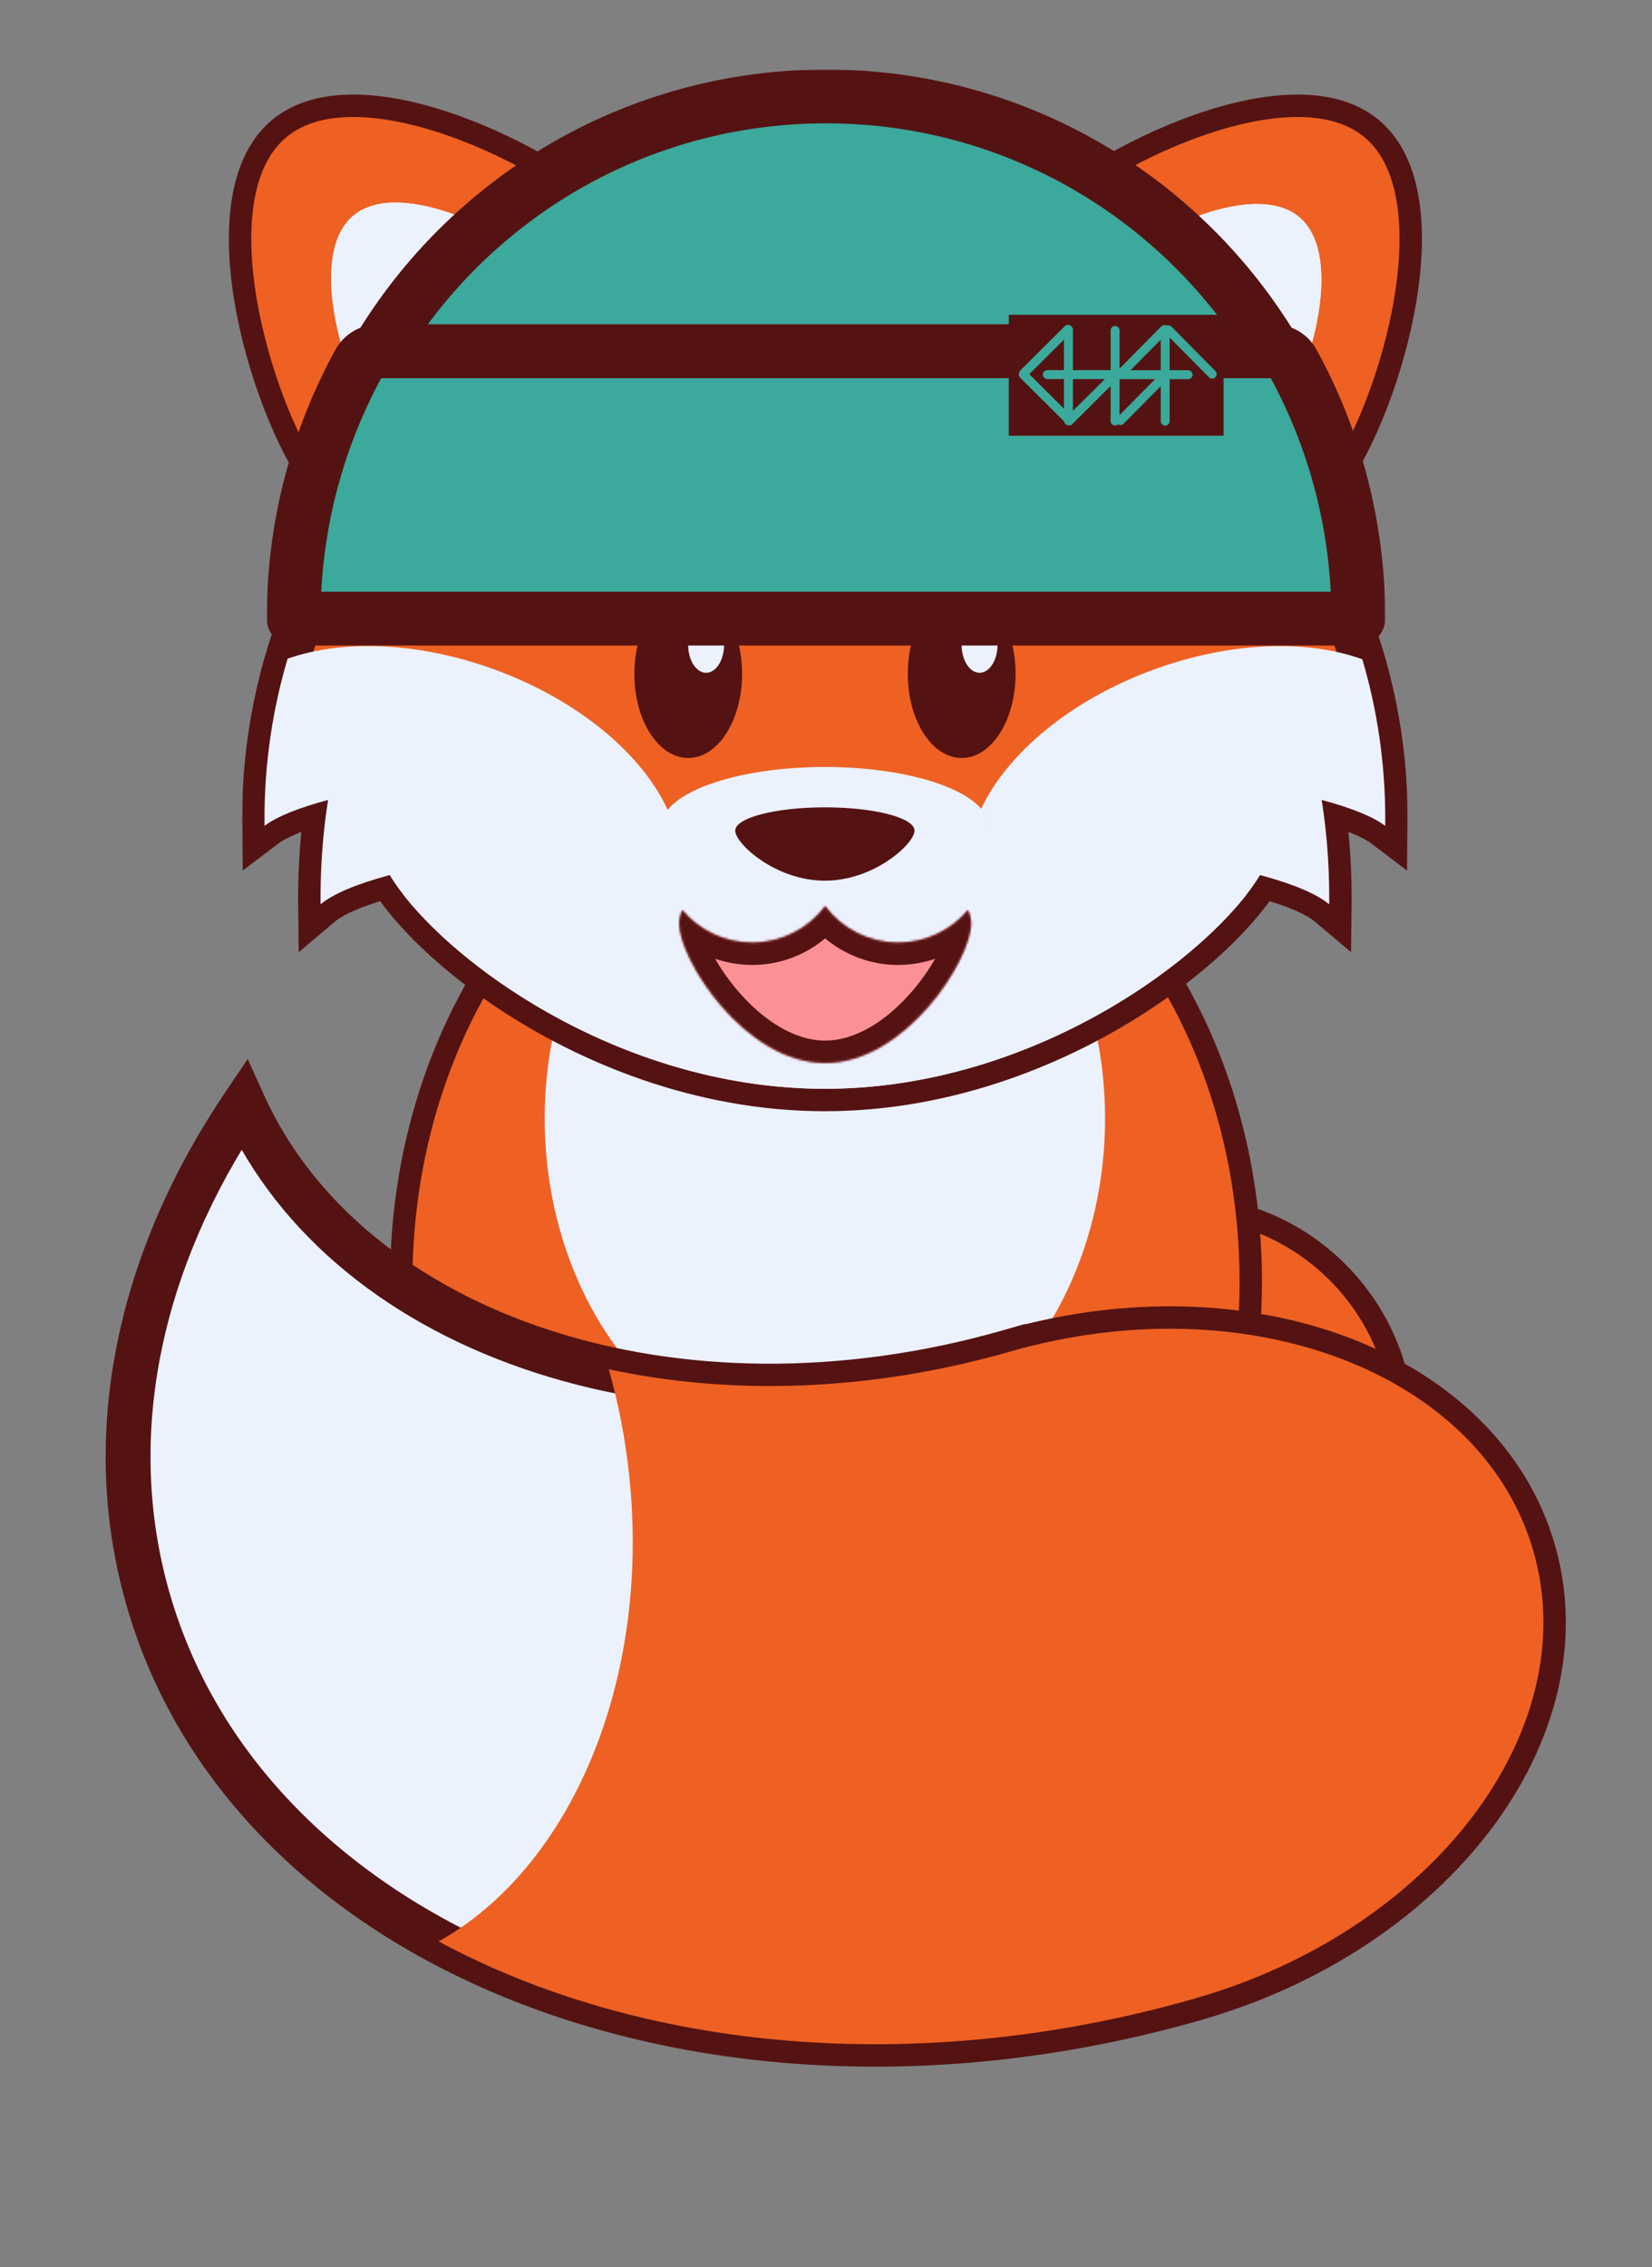 <svg width="737" height="1011" viewBox="0 0 737 1011" fill="none" xmlns="http://www.w3.org/2000/svg">
<rect x="0" y="0" width="737" height="1011" fill="#808080" stroke="none"/>
<circle cx="526" cy="638" r="100" fill="#EE6123" stroke="#541312" stroke-width="10"/>
<path d="M368.5 802C474.049 802 558 697.817 558 571.5C558 445.183 474.049 341 368.5 341C262.951 341 179 445.183 179 571.5C179 697.817 262.951 802 368.5 802Z" fill="#EE6123" stroke="#541312" stroke-width="10"/>
<ellipse cx="368" cy="498.778" rx="125" ry="152.778" fill="#ECF1FE"/>
<mask id="path-4-outside-1_14_3363" maskUnits="userSpaceOnUse" x="-5.196" y="333.359" width="743.031" height="680.639" fill="black">
<rect fill="white" x="-5.196" y="333.359" width="743.031" height="680.639"/>
<path fill-rule="evenodd" clip-rule="evenodd" d="M450.522 602.71L450.521 602.709L450.519 602.71C302.09 645.271 155.736 596.217 108.778 492.654C62.535 561.129 44.838 639.112 66.016 712.966C111.664 872.159 320.652 951.912 532.9 891.189C533.005 891.159 533.11 891.129 533.215 891.099C639.393 860.653 706.955 771.413 684.12 691.777C661.285 612.141 556.699 572.265 450.522 602.71Z"/>
</mask>
<path fill-rule="evenodd" clip-rule="evenodd" d="M450.522 602.71L450.521 602.709L450.519 602.71C302.09 645.271 155.736 596.217 108.778 492.654C62.535 561.129 44.838 639.112 66.016 712.966C111.664 872.159 320.652 951.912 532.9 891.189C533.005 891.159 533.11 891.129 533.215 891.099C639.393 860.653 706.955 771.413 684.12 691.777C661.285 612.141 556.699 572.265 450.522 602.71Z" fill="#ECF1FE"/>
<path d="M450.521 602.709L447.765 593.097L457.378 590.34L460.134 599.953L450.521 602.709ZM450.522 602.71L453.278 612.323L443.665 615.079L440.909 605.467L450.522 602.71ZM108.778 492.654L100.491 487.058L110.501 472.237L117.886 488.525L108.778 492.654ZM532.9 891.189L530.149 881.574L530.155 881.573L532.9 891.189ZM460.134 599.953L460.134 599.954L440.909 605.467L440.909 605.466L460.134 599.953ZM447.763 593.097L447.765 593.097L453.278 612.322L453.276 612.322L447.763 593.097ZM117.886 488.525C161.999 585.814 301.975 634.901 447.763 593.097L453.276 612.322C302.206 655.641 149.472 606.62 99.671 496.784L117.886 488.525ZM56.403 715.722C34.246 638.45 52.959 557.441 100.491 487.058L117.066 498.251C72.11 564.817 55.431 639.774 75.628 710.209L56.403 715.722ZM535.651 900.803C427.648 931.702 320.109 926.978 233.417 893.889C146.721 860.798 80.288 799.021 56.403 715.722L75.628 710.209C97.391 786.104 158.277 843.801 240.549 875.204C322.825 906.608 425.904 911.399 530.149 881.574L535.651 900.803ZM530.155 881.573C530.256 881.544 530.357 881.515 530.458 881.486L535.971 900.711C535.862 900.742 535.754 900.773 535.645 900.805L530.155 881.573ZM530.458 881.486C581.668 866.802 623.193 838.033 649.074 803.848C674.954 769.666 684.863 730.648 674.507 694.534L693.732 689.021C706.212 732.543 693.758 777.962 665.02 815.92C636.285 853.875 590.939 884.949 535.971 900.711L530.458 881.486ZM674.507 694.534C664.152 658.419 635.072 630.581 595.011 615.307C554.947 600.031 504.488 597.639 453.278 612.323L447.765 593.098C502.733 577.336 557.655 579.659 602.137 596.619C646.622 613.581 681.253 645.499 693.732 689.021L674.507 694.534Z" fill="#541312" mask="url(#path-4-outside-1_14_3363)"/>
<path fill-rule="evenodd" clip-rule="evenodd" d="M195.67 865.685C254.176 833.115 290.422 750.33 280.721 658.031C278.988 641.537 275.882 625.646 271.585 610.556C326.036 622.305 388.094 620.61 450.519 602.71L450.521 602.709L450.521 602.71C556.699 572.265 661.284 612.141 684.119 691.777C706.955 771.413 639.392 860.653 533.214 891.099L532.899 891.189C408.675 926.729 285.567 914.149 195.67 865.685Z" fill="#EE6123"/>
<path d="M279.554 103.295C303.252 131.537 291.821 180.143 254.023 211.859C216.225 243.576 166.373 246.392 142.675 218.151C118.977 189.909 86.641 89.144 124.44 57.428C162.238 25.711 255.857 75.053 279.554 103.295Z" fill="#EE6123"/>
<path d="M279.554 103.295C303.252 131.537 291.821 180.143 254.023 211.859C216.225 243.576 166.373 246.392 142.675 218.151C118.977 189.909 86.641 89.144 124.44 57.428C162.238 25.711 255.857 75.053 279.554 103.295Z" fill="#EE6123"/>
<path d="M279.554 103.295C303.252 131.537 291.821 180.143 254.023 211.859C216.225 243.576 166.373 246.392 142.675 218.151C118.977 189.909 86.641 89.144 124.44 57.428C162.238 25.711 255.857 75.053 279.554 103.295Z" stroke="#541312" stroke-width="10"/>
<path d="M245.872 122.277C259.357 138.347 252.852 166.007 231.343 184.055C209.834 202.103 181.466 203.706 167.981 187.635C154.495 171.564 136.095 114.224 157.604 96.176C179.113 78.127 232.387 106.206 245.872 122.277Z" fill="#ECF1FE"/>
<path d="M245.872 122.277C259.357 138.347 252.852 166.007 231.343 184.055C209.834 202.103 181.466 203.706 167.981 187.635C154.495 171.564 136.095 114.224 157.604 96.176C179.113 78.127 232.387 106.206 245.872 122.277Z" fill="#ECF1FE"/>
<path d="M593.787 218.151C570.09 246.392 520.238 243.576 482.439 211.859C444.641 180.143 433.21 131.537 456.908 103.295C480.606 75.053 574.224 25.711 612.023 57.428C649.821 89.144 617.485 189.909 593.787 218.151Z" fill="#EE6123"/>
<path d="M593.787 218.151C570.09 246.392 520.238 243.576 482.439 211.859C444.641 180.143 433.21 131.537 456.908 103.295C480.606 75.053 574.224 25.711 612.023 57.428C649.821 89.144 617.485 189.909 593.787 218.151Z" fill="#EE6123"/>
<path d="M593.787 218.151C570.09 246.392 520.238 243.576 482.439 211.859C444.641 180.143 433.21 131.537 456.908 103.295C480.606 75.053 574.224 25.711 612.023 57.428C649.821 89.144 617.485 189.909 593.787 218.151Z" stroke="#541312" stroke-width="10"/>
<path d="M569.246 188.276C555.761 204.347 527.392 202.744 505.883 184.696C484.374 166.647 477.869 138.988 491.354 122.917C504.839 106.846 558.113 78.768 579.622 96.816C601.132 114.865 582.731 172.205 569.246 188.276Z" fill="#ECF1FE"/>
<path d="M569.246 188.276C555.761 204.347 527.392 202.744 505.883 184.696C484.374 166.647 477.869 138.988 491.354 122.917C504.839 106.846 558.113 78.768 579.622 96.816C601.132 114.865 582.731 172.205 569.246 188.276Z" fill="#ECF1FE"/>
<path d="M368 490.5C424.451 490.5 475.405 469.366 512.207 444.671C530.618 432.318 545.619 418.987 556.078 406.793C561.305 400.699 565.469 394.806 568.352 389.383C571.188 384.047 573 378.764 573 374C573 364.057 565.342 355.917 554.901 349.5C544.18 342.909 528.997 337.154 510.68 332.391C473.969 322.847 423.526 317 368 317C312.474 317 262.031 322.847 225.32 332.391C207.003 337.154 191.82 342.909 181.099 349.5C170.658 355.917 163 364.057 163 374C163 378.764 164.812 384.047 167.648 389.383C170.531 394.806 174.695 400.699 179.922 406.793C190.381 418.987 205.382 432.318 223.793 444.671C260.595 469.366 311.549 490.5 368 490.5Z" fill="#ECF1FE" stroke="#541312" stroke-width="10"/>
<mask id="path-14-outside-2_14_3363" maskUnits="userSpaceOnUse" x="108" y="105" width="520" height="320" fill="black">
<rect fill="white" x="108" y="105" width="520" height="320"/>
<path fill-rule="evenodd" clip-rule="evenodd" d="M617.979 368.261C617.993 367.175 618 366.089 618 365C618 226.929 506.071 115 368 115C229.929 115 118 226.929 118 365C118 366.089 118.007 367.175 118.021 368.261C123.453 364.134 133.144 360.243 146.363 356.7C144.152 370.764 143 385.233 143 400C143 401.089 143.006 402.175 143.019 403.261C164.145 385.429 256.844 372 368 372C479.156 372 571.855 385.429 592.981 403.261C592.994 402.175 593 401.089 593 400C593 385.233 591.848 370.764 589.637 356.7C602.856 360.243 612.547 364.134 617.979 368.261Z"/>
</mask>
<path fill-rule="evenodd" clip-rule="evenodd" d="M617.979 368.261C617.993 367.175 618 366.089 618 365C618 226.929 506.071 115 368 115C229.929 115 118 226.929 118 365C118 366.089 118.007 367.175 118.021 368.261C123.453 364.134 133.144 360.243 146.363 356.7C144.152 370.764 143 385.233 143 400C143 401.089 143.006 402.175 143.019 403.261C164.145 385.429 256.844 372 368 372C479.156 372 571.855 385.429 592.981 403.261C592.994 402.175 593 401.089 593 400C593 385.233 591.848 370.764 589.637 356.7C602.856 360.243 612.547 364.134 617.979 368.261Z" fill="#EE6123"/>
<path d="M617.979 368.261L611.93 376.224L627.725 388.222L627.978 368.389L617.979 368.261ZM118.021 368.261L108.022 368.388L108.275 388.222L124.07 376.224L118.021 368.261ZM146.363 356.7L156.241 358.253L158.629 343.059L143.774 347.041L146.363 356.7ZM143.019 403.261L133.019 403.376L133.263 424.581L149.469 410.902L143.019 403.261ZM592.981 403.261L586.531 410.902L602.737 424.581L602.981 403.376L592.981 403.261ZM589.637 356.7L592.226 347.041L577.371 343.059L579.759 358.253L589.637 356.7ZM608 365C608 366.046 607.993 367.09 607.98 368.133L627.978 368.389C627.993 367.26 628 366.131 628 365H608ZM368 125C500.548 125 608 232.452 608 365H628C628 221.406 511.594 105 368 105V125ZM128 365C128 232.452 235.452 125 368 125V105C224.406 105 108 221.406 108 365H128ZM128.02 368.133C128.007 367.09 128 366.046 128 365H108C108 366.131 108.007 367.261 108.022 368.388L128.02 368.133ZM143.774 347.041C130.382 350.631 119.057 354.915 111.972 360.298L124.07 376.224C127.849 373.353 135.906 369.856 148.952 366.359L143.774 347.041ZM153 400C153 385.753 154.112 371.804 156.241 358.253L136.484 355.148C134.193 369.725 133 384.712 133 400H153ZM153.018 403.146C153.006 402.099 153 401.05 153 400H133C133 401.127 133.006 402.252 133.019 403.376L153.018 403.146ZM368 362C312.063 362 260.622 365.376 220.355 371.041C200.237 373.871 182.722 377.298 168.747 381.227C155.176 385.042 143.606 389.679 136.569 395.619L149.469 410.902C152.994 407.927 160.934 404.198 174.16 400.48C186.981 396.876 203.549 393.602 223.141 390.846C262.295 385.338 312.781 382 368 382V362ZM599.431 395.619C592.394 389.679 580.824 385.042 567.253 381.227C553.278 377.298 535.763 373.871 515.645 371.041C475.378 365.376 423.937 362 368 362V382C423.219 382 473.705 385.338 512.859 390.846C532.451 393.602 549.019 396.876 561.84 400.48C575.066 404.198 583.006 407.927 586.531 410.902L599.431 395.619ZM583 400C583 401.05 582.994 402.099 582.982 403.146L602.981 403.376C602.994 402.252 603 401.127 603 400H583ZM579.759 358.253C581.888 371.804 583 385.753 583 400H603C603 384.712 601.807 369.725 599.516 355.148L579.759 358.253ZM624.028 360.298C616.943 354.915 605.618 350.631 592.226 347.041L587.048 366.359C600.094 369.856 608.151 373.353 611.93 376.224L624.028 360.298Z" fill="#541312" mask="url(#path-14-outside-2_14_3363)"/>
<path fill-rule="evenodd" clip-rule="evenodd" d="M220.493 298.494C258.072 312.172 286.51 336.343 297.867 361.121C306.671 350.076 334.737 342 368 342C408.317 342 441 353.864 441 368.5C441 365.765 439.859 363.127 437.74 360.645C449.246 336.038 477.557 312.094 514.889 298.506C549.227 286.008 583.349 285.127 607.768 293.979C614.427 316.492 618 340.329 618 365C618 366.088 617.993 367.175 617.979 368.26C612.547 364.134 602.856 360.243 589.638 356.7C591.848 370.764 593 385.233 593 400C593 401.088 592.994 402.175 592.981 403.26C587.388 398.54 576.779 394.127 562.139 390.191C540.548 425.781 461.818 485.5 368 485.5C274.182 485.5 195.452 425.781 173.861 390.191C159.221 394.128 148.612 398.54 143.019 403.261C143.006 402.175 143 401.088 143 400C143 385.233 144.152 370.764 146.363 356.7C133.144 360.243 123.453 364.134 118.021 368.261C118.007 367.175 118 366.088 118 365C118 340.233 121.601 316.308 128.309 293.719C152.679 285.133 186.48 286.114 220.493 298.494Z" fill="#ECF1FE"/>
<path d="M408 370.4C408 376.144 390.091 392.7 368 392.7C345.909 392.7 328 376.144 328 370.4C328 364.656 345.909 360 368 360C390.091 360 408 364.656 408 370.4Z" fill="#541312"/>
<ellipse cx="307.038" cy="300.5" rx="24.038" ry="37.5" fill="#541312"/>
<ellipse cx="315.013" cy="287.5" rx="8.013" ry="12.5" fill="#ECF1FE"/>
<ellipse cx="429.038" cy="300.5" rx="24.038" ry="37.5" fill="#541312"/>
<ellipse cx="437.013" cy="287.5" rx="8.013" ry="12.5" fill="#ECF1FE"/>
<path d="M276 227L291.453 221.961C301.35 218.734 312.008 218.677 321.939 221.797L338.5 227" stroke="#541312" stroke-width="10"/>
<path d="M398 227L413.453 221.961C423.35 218.734 434.008 218.677 443.939 221.797L460.5 227" stroke="#541312" stroke-width="10"/>
<mask id="path-24-inside-3_14_3363" fill="white">
<path fill-rule="evenodd" clip-rule="evenodd" d="M431.823 405.784C424.357 414.647 413.176 420.278 400.681 420.278C387.367 420.278 375.546 413.885 368.12 404.002C360.695 413.885 348.874 420.278 335.56 420.278C323.064 420.278 311.884 414.647 304.418 405.783C303.489 407.733 303 409.756 303 411.829C303 427.843 332.155 474.002 368.12 474.002C404.085 474.002 433.24 427.843 433.24 411.829C433.24 409.756 432.751 407.734 431.823 405.784Z"/>
</mask>
<path fill-rule="evenodd" clip-rule="evenodd" d="M431.823 405.784C424.357 414.647 413.176 420.278 400.681 420.278C387.367 420.278 375.546 413.885 368.12 404.002C360.695 413.885 348.874 420.278 335.56 420.278C323.064 420.278 311.884 414.647 304.418 405.783C303.489 407.733 303 409.756 303 411.829C303 427.843 332.155 474.002 368.12 474.002C404.085 474.002 433.24 427.843 433.24 411.829C433.24 409.756 432.751 407.734 431.823 405.784Z" fill="#FB9197"/>
<path d="M431.823 405.784L440.851 401.484L434.175 387.469L424.174 399.341L431.823 405.784ZM368.12 404.002L376.115 397.995L368.12 387.354L360.125 397.995L368.12 404.002ZM304.418 405.783L312.066 399.341L302.066 387.469L295.39 401.482L304.418 405.783ZM424.174 399.341C418.527 406.045 410.103 410.278 400.681 410.278V430.278C416.249 430.278 430.186 423.249 439.471 412.226L424.174 399.341ZM400.681 410.278C390.644 410.278 381.733 405.473 376.115 397.995L360.125 410.009C369.359 422.298 384.089 430.278 400.681 430.278V410.278ZM360.125 397.995C354.507 405.473 345.597 410.278 335.56 410.278V430.278C352.152 430.278 366.882 422.298 376.115 410.009L360.125 397.995ZM335.56 410.278C326.138 410.278 317.713 406.045 312.066 399.341L296.769 412.226C306.054 423.248 319.991 430.278 335.56 430.278V410.278ZM295.39 401.482C293.879 404.653 293 408.138 293 411.829H313C313 411.374 313.098 410.814 313.446 410.084L295.39 401.482ZM293 411.829C293 418.192 295.668 425.773 299.176 432.778C302.854 440.12 308.094 448.091 314.53 455.485C327.102 469.932 345.899 484.002 368.12 484.002V464.002C354.377 464.002 340.613 454.992 329.617 442.356C324.268 436.209 319.972 429.638 317.059 423.821C313.976 417.667 313 413.473 313 411.829H293ZM368.12 484.002C390.341 484.002 409.138 469.932 421.71 455.485C428.146 448.091 433.386 440.12 437.064 432.778C440.572 425.773 443.24 418.192 443.24 411.829H423.24C423.24 413.473 422.263 417.667 419.181 423.821C416.268 429.638 411.972 436.209 406.623 442.356C395.627 454.992 381.863 464.002 368.12 464.002V484.002ZM443.24 411.829C443.24 408.138 442.361 404.654 440.851 401.484L422.794 410.084C423.142 410.814 423.24 411.374 423.24 411.829H443.24Z" fill="#541312" mask="url(#path-24-inside-3_14_3363)"/>
<mask id="path-26-outside-4_14_3363" maskUnits="userSpaceOnUse" x="146.449" y="31" width="444" height="138" fill="black">
<rect fill="white" x="146.449" y="31" width="444" height="138"/>
<path fill-rule="evenodd" clip-rule="evenodd" d="M568.551 156.628H168.449C209.091 88.574 283.473 43 368.5 43C453.526 43 527.908 88.574 568.551 156.628Z"/>
</mask>
<path fill-rule="evenodd" clip-rule="evenodd" d="M568.551 156.628H168.449C209.091 88.574 283.473 43 368.5 43C453.526 43 527.908 88.574 568.551 156.628Z" fill="#3BA99C"/>
<path d="M168.449 156.628L158.147 150.475L147.306 168.628H168.449V156.628ZM568.551 156.628V168.628H589.694L578.853 150.475L568.551 156.628ZM168.449 168.628H568.551V144.628H168.449V168.628ZM178.752 162.78C217.318 98.203 287.87 55 368.5 55V31C279.077 31 200.865 78.946 158.147 150.475L178.752 162.78ZM368.5 55C449.13 55 519.682 98.203 558.248 162.78L578.853 150.475C536.135 78.946 457.923 31 368.5 31V55Z" fill="#541312" mask="url(#path-26-outside-4_14_3363)"/>
<mask id="path-28-outside-5_14_3363" maskUnits="userSpaceOnUse" x="119" y="144.627" width="499" height="144" fill="black">
<rect fill="white" x="119" y="144.627" width="499" height="144"/>
<path fill-rule="evenodd" clip-rule="evenodd" d="M168.796 156.627C165.235 156.627 161.928 158.513 160.212 161.635C141.591 195.522 131 234.446 131 275.843C131 275.843 131 275.843 131 275.843H606C606 275.843 606 275.843 606 275.843C606 234.446 595.409 195.522 576.788 161.635C575.072 158.513 571.765 156.627 568.204 156.627H168.796Z"/>
</mask>
<path fill-rule="evenodd" clip-rule="evenodd" d="M168.796 156.627C165.235 156.627 161.928 158.513 160.212 161.635C141.591 195.522 131 234.446 131 275.843C131 275.843 131 275.843 131 275.843H606C606 275.843 606 275.843 606 275.843C606 234.446 595.409 195.522 576.788 161.635C575.072 158.513 571.765 156.627 568.204 156.627H168.796Z" fill="#3BA99C"/>
<path d="M576.788 161.635L566.271 167.413L576.788 161.635ZM149.696 155.856C130.126 191.469 119 232.375 119 275.843H143C143 236.517 153.057 199.575 170.729 167.413L149.696 155.856ZM131 287.843H606V263.843H131V287.843ZM618 275.843C618 232.375 606.874 191.469 587.304 155.856L566.271 167.413C583.943 199.575 594 236.517 594 275.843H618ZM568.204 144.627H168.796V168.627H568.204V144.627ZM606 287.843C612.906 287.843 618 282.189 618 275.843H594C594 269.498 599.094 263.843 606 263.843V287.843ZM119 275.843C119 282.471 124.373 287.843 131 287.843V263.843C137.628 263.843 143 269.216 143 275.843H119ZM587.304 155.856C583.403 148.755 575.978 144.627 568.204 144.627V168.627C567.552 168.627 566.742 168.271 566.271 167.413L587.304 155.856ZM170.729 167.413C170.258 168.271 169.448 168.627 168.796 168.627V144.627C161.022 144.627 153.597 148.755 149.696 155.856L170.729 167.413Z" fill="#541312" mask="url(#path-28-outside-5_14_3363)"/>
<rect x="453.049" y="143.382" width="89.827" height="47.914" fill="#541312" stroke="#541312" stroke-width="6"/>
<path fill-rule="evenodd" clip-rule="evenodd" d="M477.153 146.848C477.153 146.849 477.153 146.85 477.154 146.85H477.156C477.157 146.85 477.157 146.85 477.157 146.851V165.536C477.157 166.088 477.605 166.536 478.157 166.536H495.963C496.515 166.536 496.963 166.088 496.963 165.536V147.349C496.963 147.073 497.187 146.849 497.463 146.849C497.739 146.849 497.963 147.073 497.963 147.349V166.536C497.963 166.536 497.963 166.536 497.963 166.536C497.963 166.536 497.964 166.536 497.964 166.537V167.536L497.964 167.536L497.964 167.536L497.964 167.536L497.964 167.536L497.964 167.536L497.963 167.537C497.963 167.537 497.963 167.537 497.963 167.537C497.963 167.537 497.963 167.537 497.963 167.538V187.722C497.963 187.998 497.739 188.222 497.463 188.222C497.187 188.222 496.963 187.998 496.963 187.722V170.936C496.963 170.046 495.888 169.599 495.258 170.227L477.158 188.222C477.158 188.222 477.157 188.222 477.157 188.222C477.157 188.222 477.156 188.222 477.156 188.223C477.156 188.223 477.156 188.223 477.156 188.223L477.156 188.223C477.155 188.224 477.153 188.224 477.152 188.223C477.152 188.223 477.151 188.222 477.151 188.222H476.856C476.47 188.222 476.157 187.91 476.157 187.524C476.157 187.338 476.083 187.16 475.952 187.029L456.35 167.536C455.959 167.147 455.959 166.515 456.35 166.126L476.092 146.493C476.287 146.299 476.602 146.299 476.797 146.493L477.153 146.847C477.154 146.847 477.154 146.848 477.153 146.848ZM476.157 183.419C476.157 184.308 475.083 184.755 474.452 184.128L457.772 167.54C457.379 167.149 457.379 166.513 457.772 166.122L474.452 149.534C475.083 148.907 476.157 149.354 476.157 150.243V165.536C476.157 166.088 475.71 166.536 475.157 166.536H467.254C466.978 166.536 466.754 166.76 466.754 167.036C466.754 167.312 466.978 167.536 467.254 167.536H475.157C475.71 167.536 476.157 167.984 476.157 168.536V183.419ZM494.826 169.245C495.459 168.616 495.013 167.536 494.121 167.536H478.157C477.605 167.536 477.157 167.984 477.157 168.536V184.408C477.157 185.297 478.232 185.744 478.862 185.117L494.826 169.245ZM540.423 167.183C540.619 167.381 540.939 167.381 541.134 167.183C541.327 166.988 541.327 166.674 541.134 166.48L521.721 146.854C521.334 146.462 520.701 146.462 520.314 146.854C520.314 146.853 520.314 146.853 520.314 146.853H520.3C520.297 146.853 520.293 146.852 520.29 146.849L520.089 146.646C519.815 146.369 519.368 146.369 519.094 146.646L499.624 166.329C499.349 166.607 499.349 167.055 499.624 167.334L499.824 167.535C499.828 167.54 499.83 167.546 499.83 167.552C499.83 167.566 499.841 167.576 499.855 167.576H516.493C517.381 167.576 517.828 168.648 517.204 169.28L499.475 187.202C499.282 187.397 499.282 187.711 499.475 187.906C499.671 188.103 499.99 188.103 500.186 187.906L517.603 170.297C518.232 169.662 519.314 170.107 519.314 171.001V187.798C519.314 188.075 519.538 188.298 519.814 188.298C520.09 188.298 520.314 188.075 520.314 187.798V168.576C520.314 168.024 520.762 167.576 521.314 167.576H530.061C530.337 167.576 530.561 167.352 530.561 167.076C530.561 166.8 530.337 166.576 530.061 166.576H521.314C520.762 166.576 520.314 166.129 520.314 165.576V146.854L540.423 167.183ZM519.314 150.278C519.314 149.385 518.232 148.94 517.603 149.575L502.471 164.873C501.846 165.505 502.293 166.576 503.182 166.576H518.314C518.867 166.576 519.314 166.129 519.314 165.576V150.278Z" fill="#541312"/>
<path d="M477.153 146.848L478.21 147.913L478.211 147.912L477.153 146.848ZM497.964 167.536H496.464V167.871L496.606 168.175L497.964 167.536ZM497.964 167.536L499.461 167.622L499.483 167.242L499.321 166.897L497.964 167.536ZM497.964 167.536L499.356 168.093L499.447 167.866L499.461 167.622L497.964 167.536ZM497.964 167.536L499.024 168.597L499.242 168.379L499.356 168.093L497.964 167.536ZM497.964 167.536L498.565 168.91L498.824 168.797L499.024 168.597L497.964 167.536ZM497.964 167.536L497.362 166.162L497.106 166.274L496.908 166.471L497.964 167.536ZM497.963 167.537L499.017 168.604L499.019 168.602L497.963 167.537ZM497.963 167.537L496.557 167.013L496.555 167.019L497.963 167.537ZM495.258 170.227L496.315 171.29V171.29L495.258 170.227ZM477.158 188.222L476.1 187.158L476.097 187.161L477.158 188.222ZM477.156 188.223L477.778 189.587L477.786 189.584L477.794 189.58L477.156 188.223ZM477.156 188.223L478.213 189.287L478.216 189.283L477.156 188.223ZM477.156 188.223L476.099 187.159L476.098 187.159L477.156 188.223ZM477.152 188.223L478.21 187.159L478.208 187.158L477.152 188.223ZM475.952 187.029L477.009 185.965L477.009 185.965L475.952 187.029ZM456.35 167.536L457.408 166.473H457.408L456.35 167.536ZM456.35 166.126L455.292 165.062L455.292 165.062L456.35 166.126ZM476.092 146.493L475.035 145.429L475.035 145.429L476.092 146.493ZM476.797 146.493L477.855 145.429V145.429L476.797 146.493ZM477.153 146.847L478.211 145.784L478.211 145.783L477.153 146.847ZM474.452 184.128L475.51 183.064L474.452 184.128ZM457.772 167.54L456.714 168.604H456.714L457.772 167.54ZM457.772 166.122L456.714 165.058H456.714L457.772 166.122ZM474.452 149.534L473.395 148.471L473.395 148.471L474.452 149.534ZM494.826 169.245L493.769 168.182L493.769 168.182L494.826 169.245ZM478.862 185.117L477.805 184.053H477.805L478.862 185.117ZM541.134 167.183L542.201 168.238L542.201 168.238L541.134 167.183ZM540.423 167.183L539.357 168.238L539.357 168.238L540.423 167.183ZM541.134 166.48L542.201 165.425L542.201 165.425L541.134 166.48ZM521.721 146.854L520.654 147.909L520.654 147.909L521.721 146.854ZM520.29 146.849L519.224 147.904L519.224 147.904L520.29 146.849ZM520.089 146.646L521.156 145.591V145.591L520.089 146.646ZM519.094 146.646L520.161 147.7V147.7L519.094 146.646ZM499.624 166.329L500.69 167.384L500.69 167.384L499.624 166.329ZM499.624 167.334L500.69 166.279L500.69 166.279L499.624 167.334ZM499.824 167.535L498.757 168.59L498.757 168.59L499.824 167.535ZM517.204 169.28L518.27 170.334V170.334L517.204 169.28ZM499.475 187.202L498.409 186.147L499.475 187.202ZM499.475 187.906L500.541 186.851L500.541 186.851L499.475 187.906ZM500.186 187.906L501.252 188.96L501.252 188.96L500.186 187.906ZM517.603 170.297L516.537 169.243V169.243L517.603 170.297ZM517.603 149.575L518.67 150.63V150.63L517.603 149.575ZM502.471 164.873L501.404 163.818L502.471 164.873ZM477.154 145.35C478.489 145.35 479.162 146.967 478.21 147.913L476.097 145.784C475.143 146.73 475.818 148.35 477.154 148.35V145.35ZM477.156 145.35H477.154V148.35H477.156V145.35ZM478.657 146.851C478.657 146.021 477.984 145.35 477.156 145.35V148.35C476.329 148.35 475.657 147.68 475.657 146.851H478.657ZM478.657 165.536V146.851H475.657V165.536H478.657ZM478.157 165.036C478.434 165.036 478.657 165.26 478.657 165.536H475.657C475.657 166.917 476.777 168.036 478.157 168.036V165.036ZM495.963 165.036H478.157V168.036H495.963V165.036ZM495.463 165.536C495.463 165.26 495.687 165.036 495.963 165.036V168.036C497.343 168.036 498.463 166.917 498.463 165.536H495.463ZM495.463 147.349V165.536H498.463V147.349H495.463ZM497.463 145.349C496.358 145.349 495.463 146.245 495.463 147.349H498.463C498.463 147.902 498.015 148.349 497.463 148.349V145.349ZM499.463 147.349C499.463 146.245 498.567 145.349 497.463 145.349V148.349C496.91 148.349 496.463 147.902 496.463 147.349H499.463ZM499.463 166.536V147.349H496.463V166.536H499.463ZM497.963 165.036C498.791 165.036 499.463 165.708 499.463 166.536H496.463C496.463 167.364 497.135 168.036 497.963 168.036V165.036ZM499.464 166.537C499.464 165.716 498.8 165.036 497.963 165.036V168.036C497.127 168.036 496.464 167.357 496.464 166.537H499.464ZM499.464 167.536V166.537H496.464V167.536H499.464ZM499.321 166.897L499.321 166.897L496.606 168.175L496.606 168.175L499.321 166.897ZM499.461 167.622L499.461 167.622L496.466 167.45L496.466 167.451L499.461 167.622ZM499.356 168.093L499.356 168.093L496.571 166.979L496.571 166.979L499.356 168.093ZM499.024 168.597L499.024 168.597L496.903 166.475L496.903 166.476L499.024 168.597ZM498.565 168.91L498.565 168.91L497.362 166.162L497.362 166.162L498.565 168.91ZM499.019 168.602L499.019 168.602L496.908 166.471L496.907 166.471L499.019 168.602ZM499.368 168.061C499.293 168.263 499.174 168.449 499.017 168.604L496.909 166.469C496.752 166.625 496.633 166.811 496.557 167.013L499.368 168.061ZM499.463 167.538C499.463 167.73 499.426 167.905 499.371 168.055L496.555 167.019C496.5 167.17 496.463 167.345 496.463 167.538H499.463ZM499.463 187.722V167.538H496.463V187.722H499.463ZM497.463 189.722C498.567 189.722 499.463 188.827 499.463 187.722H496.463C496.463 187.17 496.91 186.722 497.463 186.722V189.722ZM495.463 187.722C495.463 188.827 496.358 189.722 497.463 189.722V186.722C498.015 186.722 498.463 187.17 498.463 187.722H495.463ZM495.463 170.936V187.722H498.463V170.936H495.463ZM496.315 171.29C496 171.604 495.463 171.38 495.463 170.936H498.463C498.463 168.712 495.777 167.595 494.2 169.163L496.315 171.29ZM478.215 189.286L496.315 171.29L494.2 169.163L476.1 187.158L478.215 189.286ZM477.157 189.722C477.555 189.722 477.937 189.565 478.219 189.283L476.097 187.161C476.379 186.88 476.76 186.722 477.157 186.722V189.722ZM477.794 189.58C477.594 189.674 477.376 189.722 477.157 189.722V186.722C476.937 186.722 476.719 186.771 476.519 186.865L477.794 189.58ZM478.216 189.283C478.091 189.409 477.943 189.513 477.778 189.587L476.534 186.858C476.37 186.933 476.221 187.036 476.095 187.162L478.216 189.283ZM478.212 189.288L478.213 189.287L476.099 187.158L476.099 187.159L478.212 189.288ZM476.095 189.287C476.681 189.869 477.627 189.869 478.213 189.287L476.098 187.159C476.682 186.579 477.625 186.579 478.21 187.159L476.095 189.287ZM477.151 189.722C476.753 189.722 476.375 189.565 476.096 189.288L478.208 187.158C477.929 186.881 477.549 186.722 477.151 186.722V189.722ZM476.856 189.722H477.151V186.722H476.856V189.722ZM474.657 187.524C474.657 188.738 475.642 189.722 476.856 189.722V186.722C477.298 186.722 477.657 187.081 477.657 187.524H474.657ZM474.894 188.093C474.743 187.942 474.657 187.738 474.657 187.524H477.657C477.657 186.939 477.424 186.378 477.009 185.965L474.894 188.093ZM455.292 168.6L474.894 188.093L477.009 185.965L457.408 166.473L455.292 168.6ZM455.292 165.062C454.311 166.038 454.311 167.625 455.292 168.6L457.408 166.473C457.606 166.67 457.606 166.992 457.408 167.19L455.292 165.062ZM475.035 145.429L455.292 165.062L457.408 167.19L477.15 147.557L475.035 145.429ZM477.855 145.429C477.075 144.654 475.815 144.654 475.035 145.429L477.15 147.557C476.76 147.945 476.13 147.945 475.74 147.557L477.855 145.429ZM478.211 145.783L477.855 145.429L475.74 147.557L476.096 147.911L478.211 145.783ZM478.211 147.912C478.801 147.325 478.801 146.37 478.211 145.784L476.095 147.91C475.506 147.324 475.506 146.371 476.095 145.785L478.211 147.912ZM473.395 185.191C474.972 186.76 477.657 185.643 477.657 183.419H474.657C474.657 182.974 475.195 182.751 475.51 183.064L473.395 185.191ZM456.714 168.604L473.395 185.191L475.51 183.064L458.83 166.477L456.714 168.604ZM456.714 165.058C455.731 166.036 455.731 167.626 456.714 168.604L458.83 166.477C459.026 166.672 459.026 166.99 458.83 167.186L456.714 165.058ZM473.395 148.471L456.714 165.058L458.83 167.186L475.51 150.598L473.395 148.471ZM477.657 150.243C477.657 148.019 474.971 146.903 473.395 148.471L475.51 150.598C475.195 150.912 474.657 150.688 474.657 150.243H477.657ZM477.657 165.536V150.243H474.657V165.536H477.657ZM475.157 168.036C476.538 168.036 477.657 166.917 477.657 165.536H474.657C474.657 165.26 474.881 165.036 475.157 165.036V168.036ZM467.254 168.036H475.157V165.036H467.254V168.036ZM468.254 167.036C468.254 167.588 467.806 168.036 467.254 168.036V165.036C466.15 165.036 465.254 165.932 465.254 167.036H468.254ZM467.254 166.036C467.806 166.036 468.254 166.484 468.254 167.036H465.254C465.254 168.141 466.15 169.036 467.254 169.036V166.036ZM475.157 166.036H467.254V169.036H475.157V166.036ZM477.657 168.536C477.657 167.155 476.538 166.036 475.157 166.036V169.036C474.881 169.036 474.657 168.812 474.657 168.536H477.657ZM477.657 183.419V168.536H474.657V183.419H477.657ZM494.121 169.036C493.675 169.036 493.452 168.496 493.769 168.182L495.884 170.309C497.466 168.736 496.352 166.036 494.121 166.036V169.036ZM478.157 169.036H494.121V166.036H478.157V169.036ZM478.657 168.536C478.657 168.812 478.434 169.036 478.157 169.036V166.036C476.777 166.036 475.657 167.155 475.657 168.536H478.657ZM478.657 184.408V168.536H475.657V184.408H478.657ZM477.805 184.053C478.12 183.74 478.657 183.963 478.657 184.408H475.657C475.657 186.632 478.343 187.749 479.92 186.181L477.805 184.053ZM493.769 168.182L477.805 184.053L479.92 186.181L495.884 170.309L493.769 168.182ZM540.068 166.128C540.459 165.732 541.098 165.732 541.49 166.128L539.357 168.238C540.14 169.029 541.418 169.029 542.201 168.238L540.068 166.128ZM540.068 167.535C539.682 167.145 539.682 166.518 540.068 166.128L542.201 168.238C542.972 167.459 542.972 166.204 542.201 165.425L540.068 167.535ZM520.654 147.909L540.068 167.535L542.201 165.425L522.787 145.799L520.654 147.909ZM521.381 147.909C521.181 148.111 520.854 148.111 520.654 147.909L522.787 145.799C521.813 144.814 520.222 144.814 519.248 145.799L521.381 147.909ZM521.814 146.854C521.814 146.026 521.144 145.353 520.314 145.353V148.353C519.485 148.353 518.814 147.681 518.814 146.854H521.814ZM520.314 145.353H520.3V148.353H520.314V145.353ZM520.3 145.353C520.697 145.353 521.078 145.512 521.356 145.794L519.224 147.904C519.508 148.191 519.896 148.353 520.3 148.353V145.353ZM521.357 145.794L521.156 145.591L519.023 147.7L519.224 147.904L521.357 145.794ZM521.156 145.591C520.295 144.72 518.889 144.72 518.028 145.591L520.161 147.7C519.848 148.017 519.336 148.017 519.023 147.7L521.156 145.591ZM518.028 145.591L498.558 165.274L500.69 167.384L520.161 147.7L518.028 145.591ZM498.558 165.274C497.704 166.137 497.704 167.526 498.558 168.388L500.69 166.279C500.993 166.585 500.993 167.078 500.69 167.384L498.558 165.274ZM498.558 168.388L498.757 168.59L500.89 166.48L500.69 166.279L498.558 168.388ZM498.757 168.59C498.484 168.314 498.33 167.941 498.33 167.552H501.33C501.33 167.151 501.172 166.766 500.89 166.48L498.757 168.59ZM498.33 167.552C498.33 168.394 499.013 169.076 499.855 169.076V166.076C500.67 166.076 501.33 166.737 501.33 167.552H498.33ZM499.855 169.076H516.493V166.076H499.855V169.076ZM516.493 169.076C516.049 169.076 515.825 168.54 516.137 168.225L518.27 170.334C519.832 168.756 518.714 166.076 516.493 166.076V169.076ZM516.137 168.225L498.409 186.147L500.541 188.257L518.27 170.334L516.137 168.225ZM498.409 186.147C497.638 186.927 497.638 188.181 498.409 188.96L500.541 186.851C500.927 187.24 500.927 187.868 500.541 188.257L498.409 186.147ZM498.409 188.96C499.191 189.752 500.47 189.752 501.252 188.96L499.12 186.851C499.511 186.455 500.15 186.455 500.541 186.851L498.409 188.96ZM501.252 188.96L518.67 171.352L516.537 169.243L499.12 186.851L501.252 188.96ZM518.67 171.352C518.356 171.67 517.814 171.447 517.814 171.001H520.814C520.814 168.767 518.108 167.654 516.537 169.243L518.67 171.352ZM517.814 171.001V187.798H520.814V171.001H517.814ZM517.814 187.798C517.814 188.903 518.71 189.798 519.814 189.798V186.798C520.367 186.798 520.814 187.246 520.814 187.798H517.814ZM519.814 189.798C520.919 189.798 521.814 188.903 521.814 187.798H518.814C518.814 187.246 519.262 186.798 519.814 186.798V189.798ZM521.814 187.798V168.576H518.814V187.798H521.814ZM521.814 168.576C521.814 168.852 521.59 169.076 521.314 169.076V166.076C519.934 166.076 518.814 167.196 518.814 168.576H521.814ZM521.314 169.076H530.061V166.076H521.314V169.076ZM530.061 169.076C531.165 169.076 532.061 168.181 532.061 167.076H529.061C529.061 166.524 529.508 166.076 530.061 166.076V169.076ZM532.061 167.076C532.061 165.972 531.165 165.076 530.061 165.076V168.076C529.508 168.076 529.061 167.629 529.061 167.076H532.061ZM530.061 165.076H521.314V168.076H530.061V165.076ZM521.314 165.076C521.59 165.076 521.814 165.3 521.814 165.576H518.814C518.814 166.957 519.934 168.076 521.314 168.076V165.076ZM521.814 165.576V146.854H518.814V165.576H521.814ZM541.49 166.128L521.381 145.799L519.248 147.909L539.357 168.238L541.49 166.128ZM518.67 150.63C518.356 150.947 517.814 150.725 517.814 150.278H520.814C520.814 148.044 518.108 146.932 516.537 148.52L518.67 150.63ZM503.537 165.928L518.67 150.63L516.537 148.52L501.404 163.818L503.537 165.928ZM503.182 165.076C503.626 165.076 503.85 165.612 503.537 165.928L501.404 163.818C499.843 165.397 500.961 168.076 503.182 168.076V165.076ZM518.314 165.076H503.182V168.076H518.314V165.076ZM517.814 165.576C517.814 165.3 518.038 165.076 518.314 165.076V168.076C519.695 168.076 520.814 166.957 520.814 165.576H517.814ZM517.814 150.278V165.576H520.814V150.278H517.814Z" fill="#3BA99C"/>
</svg>
